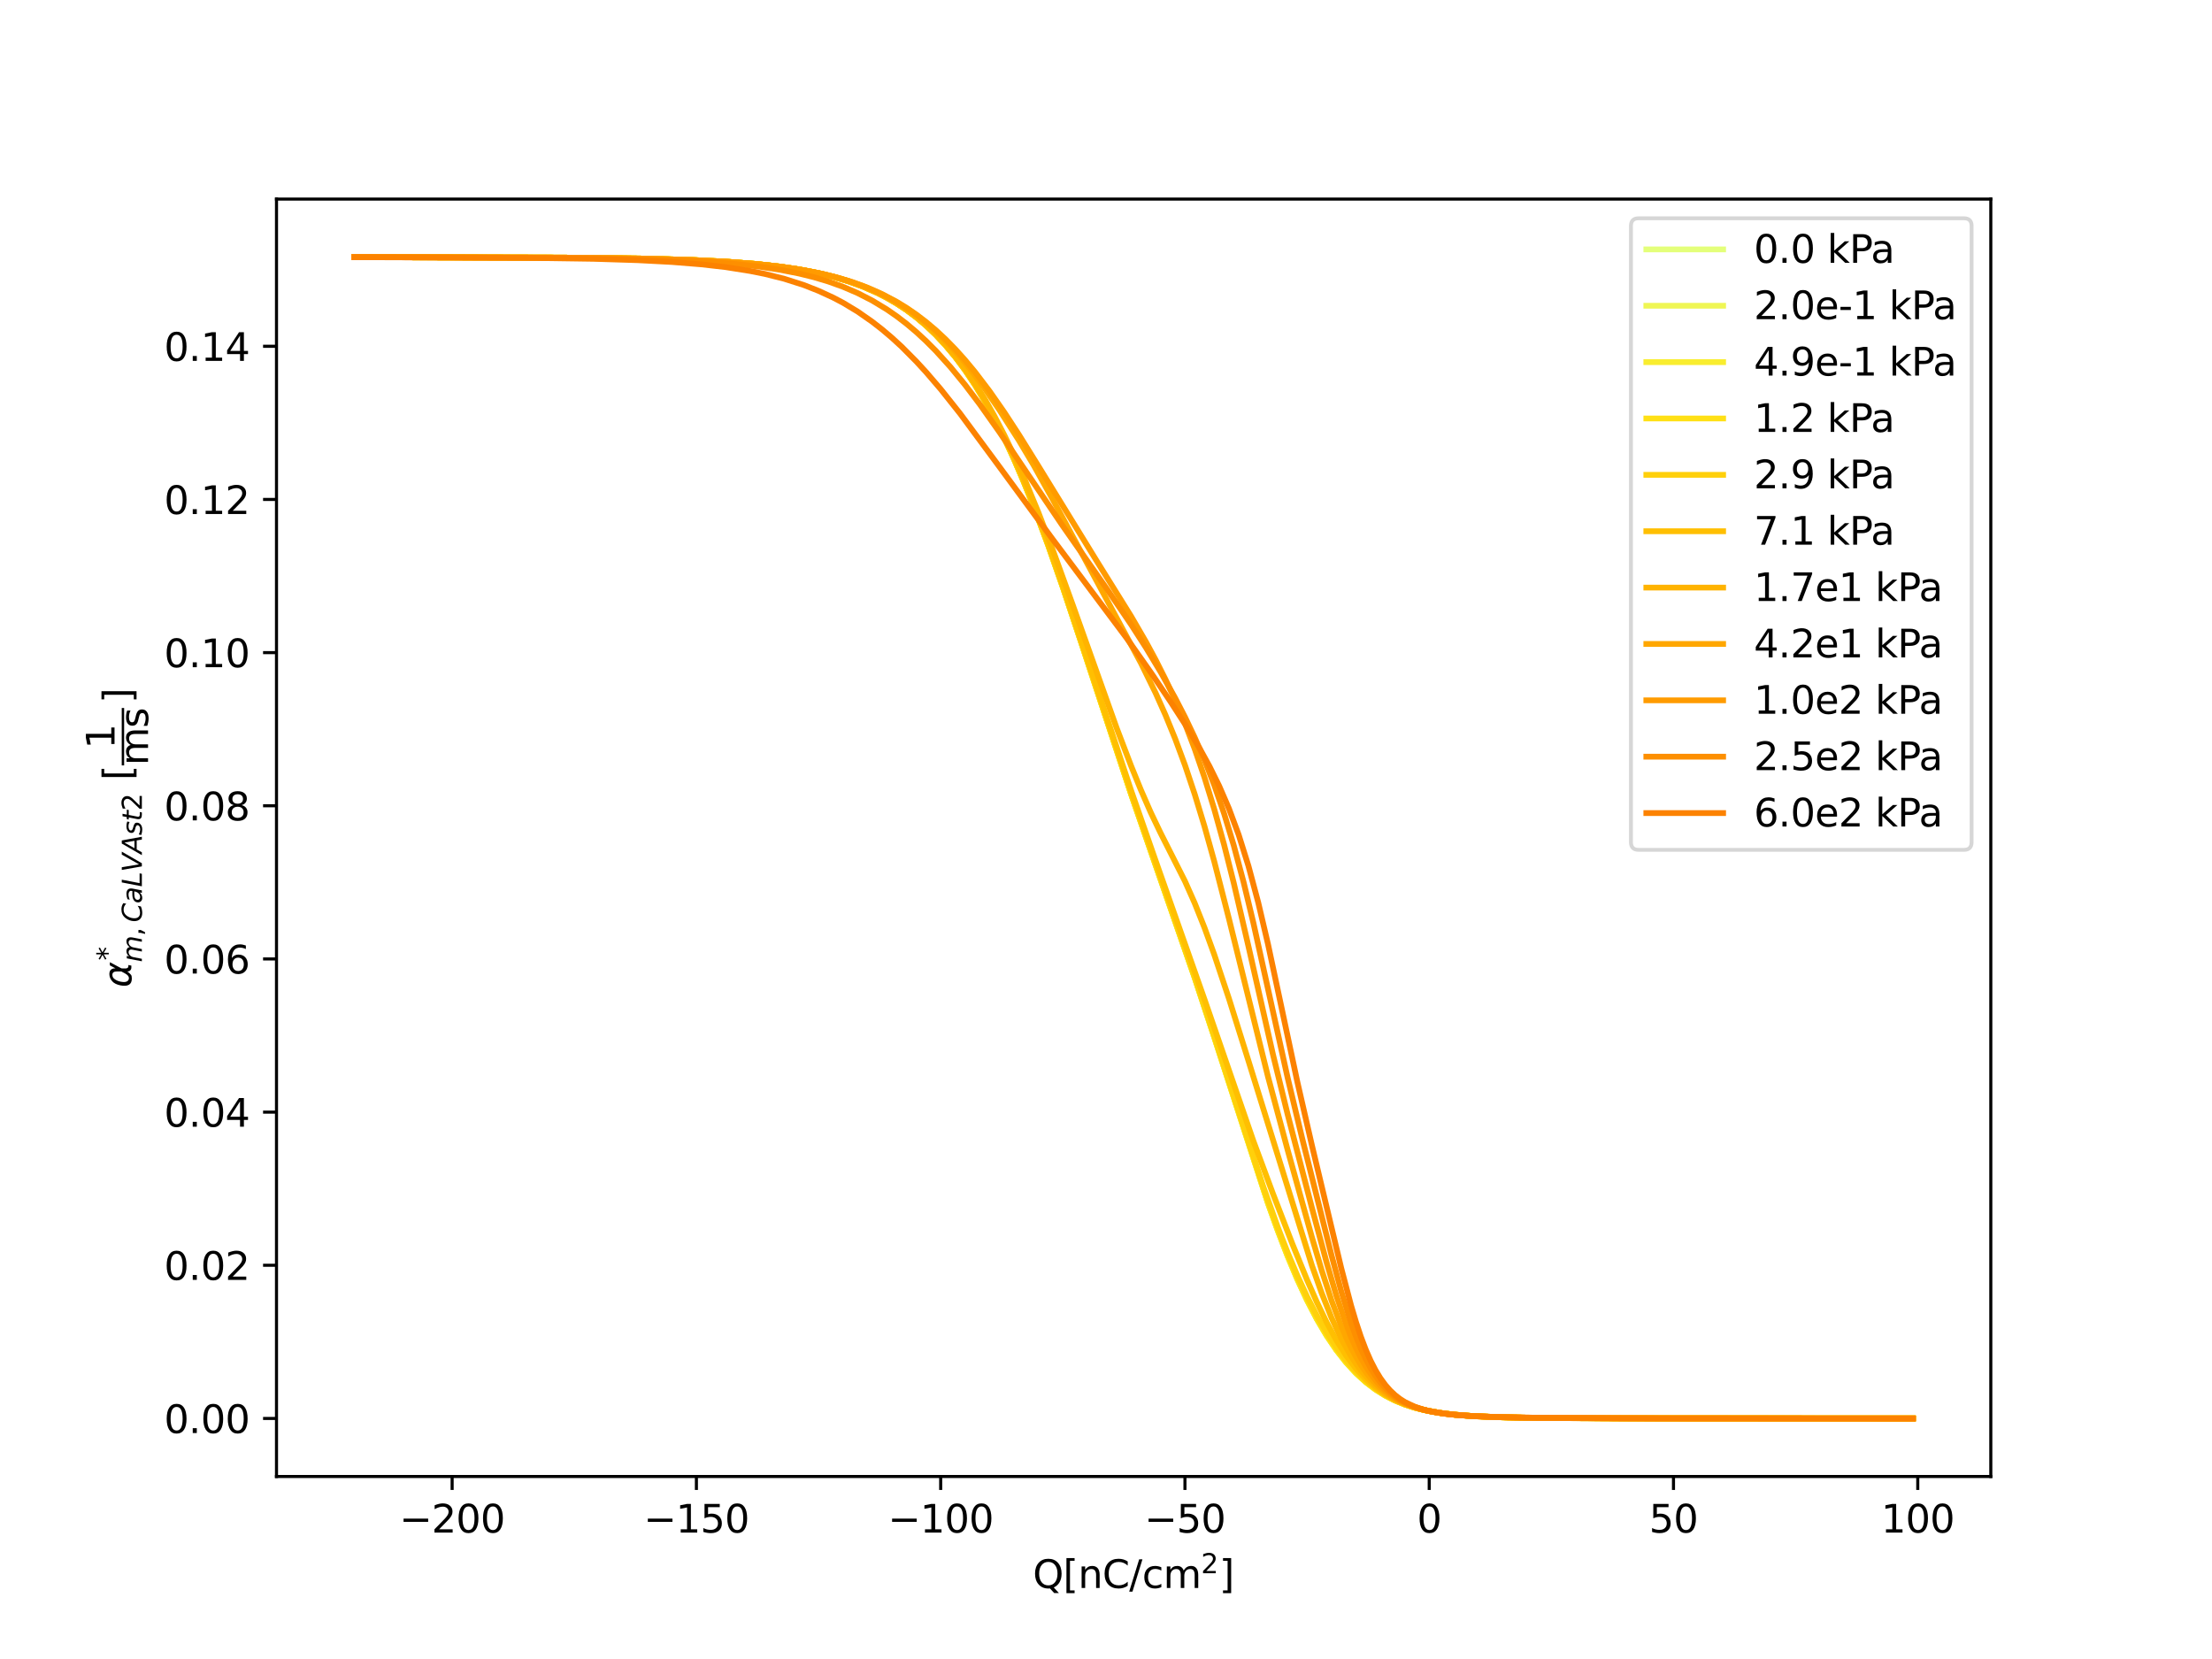 <?xml version="1.0" encoding="utf-8" standalone="no"?>
<!DOCTYPE svg PUBLIC "-//W3C//DTD SVG 1.1//EN"
  "http://www.w3.org/Graphics/SVG/1.1/DTD/svg11.dtd">
<svg xmlns:xlink="http://www.w3.org/1999/xlink" width="576pt" height="432pt" viewBox="0 0 576 432" xmlns="http://www.w3.org/2000/svg" version="1.1">
 <defs>
  <style type="text/css">*{stroke-linejoin: round; stroke-linecap: butt}</style>
 </defs>
 <g id="figure_1">
  <g id="patch_1">
   <path d="M 0 432 
L 576 432 
L 576 0 
L 0 0 
z
" style="fill: #ffffff"/>
  </g>
  <g id="axes_1">
   <g id="patch_2">
    <path d="M 72 384.48 
L 518.4 384.48 
L 518.4 51.84 
L 72 51.84 
z
" style="fill: #ffffff"/>
   </g>
   <g id="matplotlib.axis_1">
    <g id="xtick_1">
     <g id="line2d_1">
      <defs>
       <path id="mdfb3157b94" d="M 0 0 
L 0 3.5 
" style="stroke: #000000; stroke-width: 0.8"/>
      </defs>
      <g>
       <use xlink:href="#mdfb3157b94" x="117.734" y="384.48" style="stroke: #000000; stroke-width: 0.8"/>
      </g>
     </g>
     <g id="text_1">
      <!-- −200 -->
      <g transform="translate(104 399.078) scale(0.1 -0.1)">
       <defs>
        <path id="DejaVuSans-2212" d="M 678 2272 
L 4684 2272 
L 4684 1741 
L 678 1741 
L 678 2272 
z
" transform="scale(0.016)"/>
        <path id="DejaVuSans-32" d="M 1228 531 
L 3431 531 
L 3431 0 
L 469 0 
L 469 531 
Q 828 903 1448 1529 
Q 2069 2156 2228 2338 
Q 2531 2678 2651 2914 
Q 2772 3150 2772 3378 
Q 2772 3750 2511 3984 
Q 2250 4219 1831 4219 
Q 1534 4219 1204 4116 
Q 875 4013 500 3803 
L 500 4441 
Q 881 4594 1212 4672 
Q 1544 4750 1819 4750 
Q 2544 4750 2975 4387 
Q 3406 4025 3406 3419 
Q 3406 3131 3298 2873 
Q 3191 2616 2906 2266 
Q 2828 2175 2409 1742 
Q 1991 1309 1228 531 
z
" transform="scale(0.016)"/>
        <path id="DejaVuSans-30" d="M 2034 4250 
Q 1547 4250 1301 3770 
Q 1056 3291 1056 2328 
Q 1056 1369 1301 889 
Q 1547 409 2034 409 
Q 2525 409 2770 889 
Q 3016 1369 3016 2328 
Q 3016 3291 2770 3770 
Q 2525 4250 2034 4250 
z
M 2034 4750 
Q 2819 4750 3233 4129 
Q 3647 3509 3647 2328 
Q 3647 1150 3233 529 
Q 2819 -91 2034 -91 
Q 1250 -91 836 529 
Q 422 1150 422 2328 
Q 422 3509 836 4129 
Q 1250 4750 2034 4750 
z
" transform="scale(0.016)"/>
       </defs>
       <use xlink:href="#DejaVuSans-2212"/>
       <use xlink:href="#DejaVuSans-32" x="83.789"/>
       <use xlink:href="#DejaVuSans-30" x="147.412"/>
       <use xlink:href="#DejaVuSans-30" x="211.035"/>
      </g>
     </g>
    </g>
    <g id="xtick_2">
     <g id="line2d_2">
      <g>
       <use xlink:href="#mdfb3157b94" x="181.342" y="384.48" style="stroke: #000000; stroke-width: 0.8"/>
      </g>
     </g>
     <g id="text_2">
      <!-- −150 -->
      <g transform="translate(167.608 399.078) scale(0.1 -0.1)">
       <defs>
        <path id="DejaVuSans-31" d="M 794 531 
L 1825 531 
L 1825 4091 
L 703 3866 
L 703 4441 
L 1819 4666 
L 2450 4666 
L 2450 531 
L 3481 531 
L 3481 0 
L 794 0 
L 794 531 
z
" transform="scale(0.016)"/>
        <path id="DejaVuSans-35" d="M 691 4666 
L 3169 4666 
L 3169 4134 
L 1269 4134 
L 1269 2991 
Q 1406 3038 1543 3061 
Q 1681 3084 1819 3084 
Q 2600 3084 3056 2656 
Q 3513 2228 3513 1497 
Q 3513 744 3044 326 
Q 2575 -91 1722 -91 
Q 1428 -91 1123 -41 
Q 819 9 494 109 
L 494 744 
Q 775 591 1075 516 
Q 1375 441 1709 441 
Q 2250 441 2565 725 
Q 2881 1009 2881 1497 
Q 2881 1984 2565 2268 
Q 2250 2553 1709 2553 
Q 1456 2553 1204 2497 
Q 953 2441 691 2322 
L 691 4666 
z
" transform="scale(0.016)"/>
       </defs>
       <use xlink:href="#DejaVuSans-2212"/>
       <use xlink:href="#DejaVuSans-31" x="83.789"/>
       <use xlink:href="#DejaVuSans-35" x="147.412"/>
       <use xlink:href="#DejaVuSans-30" x="211.035"/>
      </g>
     </g>
    </g>
    <g id="xtick_3">
     <g id="line2d_3">
      <g>
       <use xlink:href="#mdfb3157b94" x="244.95" y="384.48" style="stroke: #000000; stroke-width: 0.8"/>
      </g>
     </g>
     <g id="text_3">
      <!-- −100 -->
      <g transform="translate(231.216 399.078) scale(0.1 -0.1)">
       <use xlink:href="#DejaVuSans-2212"/>
       <use xlink:href="#DejaVuSans-31" x="83.789"/>
       <use xlink:href="#DejaVuSans-30" x="147.412"/>
       <use xlink:href="#DejaVuSans-30" x="211.035"/>
      </g>
     </g>
    </g>
    <g id="xtick_4">
     <g id="line2d_4">
      <g>
       <use xlink:href="#mdfb3157b94" x="308.558" y="384.48" style="stroke: #000000; stroke-width: 0.8"/>
      </g>
     </g>
     <g id="text_4">
      <!-- −50 -->
      <g transform="translate(298.005 399.078) scale(0.1 -0.1)">
       <use xlink:href="#DejaVuSans-2212"/>
       <use xlink:href="#DejaVuSans-35" x="83.789"/>
       <use xlink:href="#DejaVuSans-30" x="147.412"/>
      </g>
     </g>
    </g>
    <g id="xtick_5">
     <g id="line2d_5">
      <g>
       <use xlink:href="#mdfb3157b94" x="372.166" y="384.48" style="stroke: #000000; stroke-width: 0.8"/>
      </g>
     </g>
     <g id="text_5">
      <!-- 0 -->
      <g transform="translate(368.984 399.078) scale(0.1 -0.1)">
       <use xlink:href="#DejaVuSans-30"/>
      </g>
     </g>
    </g>
    <g id="xtick_6">
     <g id="line2d_6">
      <g>
       <use xlink:href="#mdfb3157b94" x="435.773" y="384.48" style="stroke: #000000; stroke-width: 0.8"/>
      </g>
     </g>
     <g id="text_6">
      <!-- 50 -->
      <g transform="translate(429.411 399.078) scale(0.1 -0.1)">
       <use xlink:href="#DejaVuSans-35"/>
       <use xlink:href="#DejaVuSans-30" x="63.623"/>
      </g>
     </g>
    </g>
    <g id="xtick_7">
     <g id="line2d_7">
      <g>
       <use xlink:href="#mdfb3157b94" x="499.381" y="384.48" style="stroke: #000000; stroke-width: 0.8"/>
      </g>
     </g>
     <g id="text_7">
      <!-- 100 -->
      <g transform="translate(489.837 399.078) scale(0.1 -0.1)">
       <use xlink:href="#DejaVuSans-31"/>
       <use xlink:href="#DejaVuSans-30" x="63.623"/>
       <use xlink:href="#DejaVuSans-30" x="127.246"/>
      </g>
     </g>
    </g>
    <g id="text_8">
     <!-- $\mathrm{Q [nC/cm^2]}$ -->
     <g transform="translate(268.95 413.578) scale(0.1 -0.1)">
      <defs>
       <path id="DejaVuSans-51" d="M 2522 4238 
Q 1834 4238 1429 3725 
Q 1025 3213 1025 2328 
Q 1025 1447 1429 934 
Q 1834 422 2522 422 
Q 3209 422 3611 934 
Q 4013 1447 4013 2328 
Q 4013 3213 3611 3725 
Q 3209 4238 2522 4238 
z
M 3406 84 
L 4238 -825 
L 3475 -825 
L 2784 -78 
Q 2681 -84 2626 -87 
Q 2572 -91 2522 -91 
Q 1538 -91 948 567 
Q 359 1225 359 2328 
Q 359 3434 948 4092 
Q 1538 4750 2522 4750 
Q 3503 4750 4090 4092 
Q 4678 3434 4678 2328 
Q 4678 1516 4351 937 
Q 4025 359 3406 84 
z
" transform="scale(0.016)"/>
       <path id="DejaVuSans-5b" d="M 550 4863 
L 1875 4863 
L 1875 4416 
L 1125 4416 
L 1125 -397 
L 1875 -397 
L 1875 -844 
L 550 -844 
L 550 4863 
z
" transform="scale(0.016)"/>
       <path id="DejaVuSans-6e" d="M 3513 2113 
L 3513 0 
L 2938 0 
L 2938 2094 
Q 2938 2591 2744 2837 
Q 2550 3084 2163 3084 
Q 1697 3084 1428 2787 
Q 1159 2491 1159 1978 
L 1159 0 
L 581 0 
L 581 3500 
L 1159 3500 
L 1159 2956 
Q 1366 3272 1645 3428 
Q 1925 3584 2291 3584 
Q 2894 3584 3203 3211 
Q 3513 2838 3513 2113 
z
" transform="scale(0.016)"/>
       <path id="DejaVuSans-43" d="M 4122 4306 
L 4122 3641 
Q 3803 3938 3442 4084 
Q 3081 4231 2675 4231 
Q 1875 4231 1450 3742 
Q 1025 3253 1025 2328 
Q 1025 1406 1450 917 
Q 1875 428 2675 428 
Q 3081 428 3442 575 
Q 3803 722 4122 1019 
L 4122 359 
Q 3791 134 3420 21 
Q 3050 -91 2638 -91 
Q 1578 -91 968 557 
Q 359 1206 359 2328 
Q 359 3453 968 4101 
Q 1578 4750 2638 4750 
Q 3056 4750 3426 4639 
Q 3797 4528 4122 4306 
z
" transform="scale(0.016)"/>
       <path id="DejaVuSans-2f" d="M 1625 4666 
L 2156 4666 
L 531 -594 
L 0 -594 
L 1625 4666 
z
" transform="scale(0.016)"/>
       <path id="DejaVuSans-63" d="M 3122 3366 
L 3122 2828 
Q 2878 2963 2633 3030 
Q 2388 3097 2138 3097 
Q 1578 3097 1268 2742 
Q 959 2388 959 1747 
Q 959 1106 1268 751 
Q 1578 397 2138 397 
Q 2388 397 2633 464 
Q 2878 531 3122 666 
L 3122 134 
Q 2881 22 2623 -34 
Q 2366 -91 2075 -91 
Q 1284 -91 818 406 
Q 353 903 353 1747 
Q 353 2603 823 3093 
Q 1294 3584 2113 3584 
Q 2378 3584 2631 3529 
Q 2884 3475 3122 3366 
z
" transform="scale(0.016)"/>
       <path id="DejaVuSans-6d" d="M 3328 2828 
Q 3544 3216 3844 3400 
Q 4144 3584 4550 3584 
Q 5097 3584 5394 3201 
Q 5691 2819 5691 2113 
L 5691 0 
L 5113 0 
L 5113 2094 
Q 5113 2597 4934 2840 
Q 4756 3084 4391 3084 
Q 3944 3084 3684 2787 
Q 3425 2491 3425 1978 
L 3425 0 
L 2847 0 
L 2847 2094 
Q 2847 2600 2669 2842 
Q 2491 3084 2119 3084 
Q 1678 3084 1418 2786 
Q 1159 2488 1159 1978 
L 1159 0 
L 581 0 
L 581 3500 
L 1159 3500 
L 1159 2956 
Q 1356 3278 1631 3431 
Q 1906 3584 2284 3584 
Q 2666 3584 2933 3390 
Q 3200 3197 3328 2828 
z
" transform="scale(0.016)"/>
       <path id="DejaVuSans-5d" d="M 1947 4863 
L 1947 -844 
L 622 -844 
L 622 -397 
L 1369 -397 
L 1369 4416 
L 622 4416 
L 622 4863 
L 1947 4863 
z
" transform="scale(0.016)"/>
      </defs>
      <use xlink:href="#DejaVuSans-51" transform="translate(0 0.766)"/>
      <use xlink:href="#DejaVuSans-5b" transform="translate(78.711 0.766)"/>
      <use xlink:href="#DejaVuSans-6e" transform="translate(117.725 0.766)"/>
      <use xlink:href="#DejaVuSans-43" transform="translate(181.104 0.766)"/>
      <use xlink:href="#DejaVuSans-2f" transform="translate(250.928 0.766)"/>
      <use xlink:href="#DejaVuSans-63" transform="translate(284.619 0.766)"/>
      <use xlink:href="#DejaVuSans-6d" transform="translate(339.6 0.766)"/>
      <use xlink:href="#DejaVuSans-32" transform="translate(437.969 39.047) scale(0.7)"/>
      <use xlink:href="#DejaVuSans-5d" transform="translate(485.239 0.766)"/>
     </g>
    </g>
   </g>
   <g id="matplotlib.axis_2">
    <g id="ytick_1">
     <g id="line2d_8">
      <defs>
       <path id="m4173002d84" d="M 0 0 
L -3.5 0 
" style="stroke: #000000; stroke-width: 0.8"/>
      </defs>
      <g>
       <use xlink:href="#m4173002d84" x="72" y="369.36" style="stroke: #000000; stroke-width: 0.8"/>
      </g>
     </g>
     <g id="text_9">
      <!-- 0.00 -->
      <g transform="translate(42.734 373.159) scale(0.1 -0.1)">
       <defs>
        <path id="DejaVuSans-2e" d="M 684 794 
L 1344 794 
L 1344 0 
L 684 0 
L 684 794 
z
" transform="scale(0.016)"/>
       </defs>
       <use xlink:href="#DejaVuSans-30"/>
       <use xlink:href="#DejaVuSans-2e" x="63.623"/>
       <use xlink:href="#DejaVuSans-30" x="95.41"/>
       <use xlink:href="#DejaVuSans-30" x="159.033"/>
      </g>
     </g>
    </g>
    <g id="ytick_2">
     <g id="line2d_9">
      <g>
       <use xlink:href="#m4173002d84" x="72" y="329.476" style="stroke: #000000; stroke-width: 0.8"/>
      </g>
     </g>
     <g id="text_10">
      <!-- 0.02 -->
      <g transform="translate(42.734 333.275) scale(0.1 -0.1)">
       <use xlink:href="#DejaVuSans-30"/>
       <use xlink:href="#DejaVuSans-2e" x="63.623"/>
       <use xlink:href="#DejaVuSans-30" x="95.41"/>
       <use xlink:href="#DejaVuSans-32" x="159.033"/>
      </g>
     </g>
    </g>
    <g id="ytick_3">
     <g id="line2d_10">
      <g>
       <use xlink:href="#m4173002d84" x="72" y="289.592" style="stroke: #000000; stroke-width: 0.8"/>
      </g>
     </g>
     <g id="text_11">
      <!-- 0.04 -->
      <g transform="translate(42.734 293.391) scale(0.1 -0.1)">
       <defs>
        <path id="DejaVuSans-34" d="M 2419 4116 
L 825 1625 
L 2419 1625 
L 2419 4116 
z
M 2253 4666 
L 3047 4666 
L 3047 1625 
L 3713 1625 
L 3713 1100 
L 3047 1100 
L 3047 0 
L 2419 0 
L 2419 1100 
L 313 1100 
L 313 1709 
L 2253 4666 
z
" transform="scale(0.016)"/>
       </defs>
       <use xlink:href="#DejaVuSans-30"/>
       <use xlink:href="#DejaVuSans-2e" x="63.623"/>
       <use xlink:href="#DejaVuSans-30" x="95.41"/>
       <use xlink:href="#DejaVuSans-34" x="159.033"/>
      </g>
     </g>
    </g>
    <g id="ytick_4">
     <g id="line2d_11">
      <g>
       <use xlink:href="#m4173002d84" x="72" y="249.708" style="stroke: #000000; stroke-width: 0.8"/>
      </g>
     </g>
     <g id="text_12">
      <!-- 0.06 -->
      <g transform="translate(42.734 253.507) scale(0.1 -0.1)">
       <defs>
        <path id="DejaVuSans-36" d="M 2113 2584 
Q 1688 2584 1439 2293 
Q 1191 2003 1191 1497 
Q 1191 994 1439 701 
Q 1688 409 2113 409 
Q 2538 409 2786 701 
Q 3034 994 3034 1497 
Q 3034 2003 2786 2293 
Q 2538 2584 2113 2584 
z
M 3366 4563 
L 3366 3988 
Q 3128 4100 2886 4159 
Q 2644 4219 2406 4219 
Q 1781 4219 1451 3797 
Q 1122 3375 1075 2522 
Q 1259 2794 1537 2939 
Q 1816 3084 2150 3084 
Q 2853 3084 3261 2657 
Q 3669 2231 3669 1497 
Q 3669 778 3244 343 
Q 2819 -91 2113 -91 
Q 1303 -91 875 529 
Q 447 1150 447 2328 
Q 447 3434 972 4092 
Q 1497 4750 2381 4750 
Q 2619 4750 2861 4703 
Q 3103 4656 3366 4563 
z
" transform="scale(0.016)"/>
       </defs>
       <use xlink:href="#DejaVuSans-30"/>
       <use xlink:href="#DejaVuSans-2e" x="63.623"/>
       <use xlink:href="#DejaVuSans-30" x="95.41"/>
       <use xlink:href="#DejaVuSans-36" x="159.033"/>
      </g>
     </g>
    </g>
    <g id="ytick_5">
     <g id="line2d_12">
      <g>
       <use xlink:href="#m4173002d84" x="72" y="209.824" style="stroke: #000000; stroke-width: 0.8"/>
      </g>
     </g>
     <g id="text_13">
      <!-- 0.08 -->
      <g transform="translate(42.734 213.623) scale(0.1 -0.1)">
       <defs>
        <path id="DejaVuSans-38" d="M 2034 2216 
Q 1584 2216 1326 1975 
Q 1069 1734 1069 1313 
Q 1069 891 1326 650 
Q 1584 409 2034 409 
Q 2484 409 2743 651 
Q 3003 894 3003 1313 
Q 3003 1734 2745 1975 
Q 2488 2216 2034 2216 
z
M 1403 2484 
Q 997 2584 770 2862 
Q 544 3141 544 3541 
Q 544 4100 942 4425 
Q 1341 4750 2034 4750 
Q 2731 4750 3128 4425 
Q 3525 4100 3525 3541 
Q 3525 3141 3298 2862 
Q 3072 2584 2669 2484 
Q 3125 2378 3379 2068 
Q 3634 1759 3634 1313 
Q 3634 634 3220 271 
Q 2806 -91 2034 -91 
Q 1263 -91 848 271 
Q 434 634 434 1313 
Q 434 1759 690 2068 
Q 947 2378 1403 2484 
z
M 1172 3481 
Q 1172 3119 1398 2916 
Q 1625 2713 2034 2713 
Q 2441 2713 2670 2916 
Q 2900 3119 2900 3481 
Q 2900 3844 2670 4047 
Q 2441 4250 2034 4250 
Q 1625 4250 1398 4047 
Q 1172 3844 1172 3481 
z
" transform="scale(0.016)"/>
       </defs>
       <use xlink:href="#DejaVuSans-30"/>
       <use xlink:href="#DejaVuSans-2e" x="63.623"/>
       <use xlink:href="#DejaVuSans-30" x="95.41"/>
       <use xlink:href="#DejaVuSans-38" x="159.033"/>
      </g>
     </g>
    </g>
    <g id="ytick_6">
     <g id="line2d_13">
      <g>
       <use xlink:href="#m4173002d84" x="72" y="169.939" style="stroke: #000000; stroke-width: 0.8"/>
      </g>
     </g>
     <g id="text_14">
      <!-- 0.10 -->
      <g transform="translate(42.734 173.739) scale(0.1 -0.1)">
       <use xlink:href="#DejaVuSans-30"/>
       <use xlink:href="#DejaVuSans-2e" x="63.623"/>
       <use xlink:href="#DejaVuSans-31" x="95.41"/>
       <use xlink:href="#DejaVuSans-30" x="159.033"/>
      </g>
     </g>
    </g>
    <g id="ytick_7">
     <g id="line2d_14">
      <g>
       <use xlink:href="#m4173002d84" x="72" y="130.055" style="stroke: #000000; stroke-width: 0.8"/>
      </g>
     </g>
     <g id="text_15">
      <!-- 0.12 -->
      <g transform="translate(42.734 133.854) scale(0.1 -0.1)">
       <use xlink:href="#DejaVuSans-30"/>
       <use xlink:href="#DejaVuSans-2e" x="63.623"/>
       <use xlink:href="#DejaVuSans-31" x="95.41"/>
       <use xlink:href="#DejaVuSans-32" x="159.033"/>
      </g>
     </g>
    </g>
    <g id="ytick_8">
     <g id="line2d_15">
      <g>
       <use xlink:href="#m4173002d84" x="72" y="90.171" style="stroke: #000000; stroke-width: 0.8"/>
      </g>
     </g>
     <g id="text_16">
      <!-- 0.14 -->
      <g transform="translate(42.734 93.97) scale(0.1 -0.1)">
       <use xlink:href="#DejaVuSans-30"/>
       <use xlink:href="#DejaVuSans-2e" x="63.623"/>
       <use xlink:href="#DejaVuSans-31" x="95.41"/>
       <use xlink:href="#DejaVuSans-34" x="159.033"/>
      </g>
     </g>
    </g>
    <g id="text_17">
     <!-- ${\alpha}_{m, CaLVAst2}^{*}$ $\mathrm{[\dfrac{1}{ms}]}$ -->
     <g transform="translate(34.234 257.16) rotate(-90) scale(0.1 -0.1)">
      <defs>
       <path id="DejaVuSans-Oblique-3b1" d="M 2619 1628 
L 2622 2350 
Q 2625 3088 2069 3091 
Q 1653 3094 1394 2747 
Q 1069 2319 959 1747 
Q 825 1059 994 731 
Q 1169 397 1547 397 
Q 1966 397 2319 1063 
L 2619 1628 
z
M 2166 3578 
Q 3141 3594 3128 2584 
Q 3128 2584 3616 3500 
L 4128 3500 
L 3119 1603 
L 3109 919 
Q 3109 766 3194 638 
Q 3291 488 3391 488 
L 3669 488 
L 3575 0 
L 3228 0 
Q 2934 0 2722 263 
Q 2622 394 2619 669 
Q 2416 334 2066 50 
Q 1900 -81 1453 -78 
Q 722 -72 456 397 
Q 184 884 353 1747 
Q 534 2675 1009 3097 
Q 1544 3569 2166 3578 
z
" transform="scale(0.016)"/>
       <path id="DejaVuSans-2a" d="M 3009 3897 
L 1888 3291 
L 3009 2681 
L 2828 2375 
L 1778 3009 
L 1778 1831 
L 1422 1831 
L 1422 3009 
L 372 2375 
L 191 2681 
L 1313 3291 
L 191 3897 
L 372 4206 
L 1422 3572 
L 1422 4750 
L 1778 4750 
L 1778 3572 
L 2828 4206 
L 3009 3897 
z
" transform="scale(0.016)"/>
       <path id="DejaVuSans-Oblique-6d" d="M 5747 2113 
L 5338 0 
L 4763 0 
L 5166 2094 
Q 5191 2228 5203 2325 
Q 5216 2422 5216 2491 
Q 5216 2772 5059 2928 
Q 4903 3084 4622 3084 
Q 4203 3084 3875 2770 
Q 3547 2456 3450 1953 
L 3066 0 
L 2491 0 
L 2900 2094 
Q 2925 2209 2937 2307 
Q 2950 2406 2950 2484 
Q 2950 2769 2794 2926 
Q 2638 3084 2363 3084 
Q 1938 3084 1609 2770 
Q 1281 2456 1184 1953 
L 800 0 
L 225 0 
L 909 3500 
L 1484 3500 
L 1375 2956 
Q 1609 3263 1923 3423 
Q 2238 3584 2597 3584 
Q 2978 3584 3223 3384 
Q 3469 3184 3519 2828 
Q 3781 3197 4126 3390 
Q 4472 3584 4856 3584 
Q 5306 3584 5551 3325 
Q 5797 3066 5797 2591 
Q 5797 2488 5784 2364 
Q 5772 2241 5747 2113 
z
" transform="scale(0.016)"/>
       <path id="DejaVuSans-2c" d="M 750 794 
L 1409 794 
L 1409 256 
L 897 -744 
L 494 -744 
L 750 256 
L 750 794 
z
" transform="scale(0.016)"/>
       <path id="DejaVuSans-Oblique-43" d="M 4447 4306 
L 4319 3641 
Q 4019 3944 3683 4091 
Q 3347 4238 2956 4238 
Q 2422 4238 2017 3981 
Q 1613 3725 1319 3200 
Q 1131 2863 1032 2486 
Q 934 2109 934 1728 
Q 934 1091 1264 756 
Q 1594 422 2222 422 
Q 2656 422 3056 561 
Q 3456 700 3834 978 
L 3688 231 
Q 3316 72 2936 -9 
Q 2556 -91 2175 -91 
Q 1278 -91 773 396 
Q 269 884 269 1753 
Q 269 2309 461 2846 
Q 653 3384 1013 3828 
Q 1394 4300 1883 4525 
Q 2372 4750 3022 4750 
Q 3422 4750 3780 4639 
Q 4138 4528 4447 4306 
z
" transform="scale(0.016)"/>
       <path id="DejaVuSans-Oblique-61" d="M 3438 1997 
L 3047 0 
L 2472 0 
L 2578 531 
Q 2325 219 2001 64 
Q 1678 -91 1281 -91 
Q 834 -91 548 182 
Q 263 456 263 884 
Q 263 1497 752 1853 
Q 1241 2209 2100 2209 
L 2900 2209 
L 2931 2363 
Q 2938 2388 2941 2417 
Q 2944 2447 2944 2509 
Q 2944 2788 2717 2942 
Q 2491 3097 2081 3097 
Q 1800 3097 1504 3025 
Q 1209 2953 897 2809 
L 997 3341 
Q 1322 3463 1633 3523 
Q 1944 3584 2234 3584 
Q 2853 3584 3176 3315 
Q 3500 3047 3500 2534 
Q 3500 2431 3484 2292 
Q 3469 2153 3438 1997 
z
M 2816 1759 
L 2241 1759 
Q 1534 1759 1195 1570 
Q 856 1381 856 984 
Q 856 709 1029 553 
Q 1203 397 1509 397 
Q 1978 397 2328 733 
Q 2678 1069 2791 1631 
L 2816 1759 
z
" transform="scale(0.016)"/>
       <path id="DejaVuSans-Oblique-4c" d="M 1075 4666 
L 1709 4666 
L 909 525 
L 3181 525 
L 3078 0 
L 172 0 
L 1075 4666 
z
" transform="scale(0.016)"/>
       <path id="DejaVuSans-Oblique-56" d="M 1319 0 
L 500 4666 
L 1119 4666 
L 1797 653 
L 4063 4666 
L 4750 4666 
L 2053 0 
L 1319 0 
z
" transform="scale(0.016)"/>
       <path id="DejaVuSans-Oblique-41" d="M 2356 4666 
L 3072 4666 
L 3938 0 
L 3278 0 
L 3084 1197 
L 984 1197 
L 325 0 
L -341 0 
L 2356 4666 
z
M 2584 4044 
L 1275 1722 
L 2988 1722 
L 2584 4044 
z
" transform="scale(0.016)"/>
       <path id="DejaVuSans-Oblique-73" d="M 3200 3397 
L 3091 2853 
Q 2863 2978 2609 3040 
Q 2356 3103 2088 3103 
Q 1634 3103 1373 2948 
Q 1113 2794 1113 2528 
Q 1113 2219 1719 2053 
Q 1766 2041 1788 2034 
L 1972 1978 
Q 2547 1819 2739 1644 
Q 2931 1469 2931 1166 
Q 2931 609 2489 259 
Q 2047 -91 1331 -91 
Q 1053 -91 747 -37 
Q 441 16 72 128 
L 184 722 
Q 500 559 806 475 
Q 1113 391 1394 391 
Q 1816 391 2080 572 
Q 2344 753 2344 1031 
Q 2344 1331 1650 1516 
L 1591 1531 
L 1394 1581 
Q 956 1697 753 1886 
Q 550 2075 550 2369 
Q 550 2928 970 3256 
Q 1391 3584 2113 3584 
Q 2397 3584 2667 3537 
Q 2938 3491 3200 3397 
z
" transform="scale(0.016)"/>
       <path id="DejaVuSans-Oblique-74" d="M 2706 3500 
L 2619 3053 
L 1472 3053 
L 1100 1153 
Q 1081 1047 1072 975 
Q 1063 903 1063 863 
Q 1063 663 1183 572 
Q 1303 481 1569 481 
L 2150 481 
L 2053 0 
L 1503 0 
Q 991 0 739 200 
Q 488 400 488 806 
Q 488 878 497 964 
Q 506 1050 525 1153 
L 897 3053 
L 409 3053 
L 500 3500 
L 978 3500 
L 1172 4494 
L 1747 4494 
L 1556 3500 
L 2706 3500 
z
" transform="scale(0.016)"/>
       <path id="DejaVuSans-20" transform="scale(0.016)"/>
       <path id="DejaVuSans-73" d="M 2834 3397 
L 2834 2853 
Q 2591 2978 2328 3040 
Q 2066 3103 1784 3103 
Q 1356 3103 1142 2972 
Q 928 2841 928 2578 
Q 928 2378 1081 2264 
Q 1234 2150 1697 2047 
L 1894 2003 
Q 2506 1872 2764 1633 
Q 3022 1394 3022 966 
Q 3022 478 2636 193 
Q 2250 -91 1575 -91 
Q 1294 -91 989 -36 
Q 684 19 347 128 
L 347 722 
Q 666 556 975 473 
Q 1284 391 1588 391 
Q 1994 391 2212 530 
Q 2431 669 2431 922 
Q 2431 1156 2273 1281 
Q 2116 1406 1581 1522 
L 1381 1569 
Q 847 1681 609 1914 
Q 372 2147 372 2553 
Q 372 3047 722 3315 
Q 1072 3584 1716 3584 
Q 2034 3584 2315 3537 
Q 2597 3491 2834 3397 
z
" transform="scale(0.016)"/>
      </defs>
      <use xlink:href="#DejaVuSans-Oblique-3b1" transform="translate(0 0.297)"/>
      <use xlink:href="#DejaVuSans-2a" transform="translate(70.59 38.578) scale(0.7)"/>
      <use xlink:href="#DejaVuSans-Oblique-6d" transform="translate(65.918 -27.047) scale(0.7)"/>
      <use xlink:href="#DejaVuSans-2c" transform="translate(134.106 -27.047) scale(0.7)"/>
      <use xlink:href="#DejaVuSans-Oblique-43" transform="translate(169.995 -27.047) scale(0.7)"/>
      <use xlink:href="#DejaVuSans-Oblique-61" transform="translate(218.872 -27.047) scale(0.7)"/>
      <use xlink:href="#DejaVuSans-Oblique-4c" transform="translate(261.768 -27.047) scale(0.7)"/>
      <use xlink:href="#DejaVuSans-Oblique-56" transform="translate(300.767 -27.047) scale(0.7)"/>
      <use xlink:href="#DejaVuSans-Oblique-41" transform="translate(348.652 -27.047) scale(0.7)"/>
      <use xlink:href="#DejaVuSans-Oblique-73" transform="translate(396.538 -27.047) scale(0.7)"/>
      <use xlink:href="#DejaVuSans-Oblique-74" transform="translate(433.008 -27.047) scale(0.7)"/>
      <use xlink:href="#DejaVuSans-32" transform="translate(460.454 -27.047) scale(0.7)"/>
      <use xlink:href="#DejaVuSans-20" transform="translate(507.725 0.297)"/>
      <use xlink:href="#DejaVuSans-5b" transform="translate(539.512 0.297)"/>
      <use xlink:href="#DejaVuSans-31" transform="translate(621.525 44.094)"/>
      <use xlink:href="#DejaVuSans-6d" transform="translate(578.525 -43.156)"/>
      <use xlink:href="#DejaVuSans-73" transform="translate(675.938 -43.156)"/>
      <use xlink:href="#DejaVuSans-5d" transform="translate(740.537 0.297)"/>
      <path d="M 578.525 19.094 
L 578.525 25.344 
L 728.037 25.344 
L 728.037 19.094 
L 578.525 19.094 
z
"/>
     </g>
    </g>
   </g>
   <g id="line2d_16">
    <path d="M 92.291 66.96 
L 146.994 67.089 
L 167.348 67.34 
L 180.07 67.7 
L 188.975 68.138 
L 196.608 68.716 
L 202.969 69.411 
L 208.057 70.16 
L 213.146 71.137 
L 216.962 72.062 
L 220.779 73.188 
L 224.595 74.561 
L 228.412 76.229 
L 230.956 77.534 
L 233.5 79.017 
L 236.045 80.698 
L 238.589 82.602 
L 241.133 84.753 
L 243.678 87.178 
L 246.222 89.904 
L 248.766 92.958 
L 251.311 96.367 
L 253.855 100.158 
L 256.399 104.352 
L 258.944 108.968 
L 261.488 114.017 
L 264.032 119.504 
L 266.576 125.424 
L 269.121 131.758 
L 272.937 141.969 
L 276.754 152.891 
L 281.842 168.2 
L 294.564 206.858 
L 300.925 225.264 
L 311.102 254.612 
L 316.191 270.069 
L 330.184 313.34 
L 332.729 320.438 
L 335.273 327.049 
L 337.817 333.113 
L 340.362 338.597 
L 342.906 343.49 
L 345.45 347.803 
L 347.995 351.562 
L 350.539 354.8 
L 353.083 357.56 
L 355.627 359.885 
L 358.172 361.819 
L 360.716 363.408 
L 363.26 364.696 
L 365.805 365.727 
L 368.349 366.543 
L 370.893 367.181 
L 374.71 367.881 
L 378.526 368.354 
L 383.615 368.75 
L 391.248 369.059 
L 402.697 369.244 
L 425.596 369.338 
L 498.109 369.36 
L 498.109 369.36 
" clip-path="url(#pfb71df3482)" style="fill: none; stroke: #e4ff7a; stroke-width: 1.5; stroke-linecap: square"/>
   </g>
   <g id="line2d_17">
    <path d="M 92.291 66.96 
L 146.994 67.089 
L 167.348 67.34 
L 180.07 67.7 
L 188.975 68.138 
L 196.608 68.716 
L 202.969 69.411 
L 208.057 70.16 
L 213.146 71.137 
L 216.962 72.062 
L 220.779 73.188 
L 224.595 74.561 
L 228.412 76.229 
L 230.956 77.534 
L 233.5 79.017 
L 236.045 80.698 
L 238.589 82.602 
L 241.133 84.753 
L 243.678 87.178 
L 246.222 89.904 
L 248.766 92.958 
L 251.311 96.367 
L 253.855 100.158 
L 256.399 104.352 
L 258.944 108.968 
L 261.488 114.017 
L 264.032 119.504 
L 266.576 125.423 
L 269.121 131.757 
L 272.937 141.968 
L 276.754 152.891 
L 281.842 168.199 
L 294.564 206.857 
L 300.925 225.263 
L 311.102 254.611 
L 316.191 270.067 
L 330.184 313.337 
L 332.729 320.434 
L 335.273 327.044 
L 337.817 333.109 
L 340.362 338.593 
L 342.906 343.486 
L 345.45 347.8 
L 347.995 351.558 
L 350.539 354.797 
L 353.083 357.558 
L 355.627 359.883 
L 358.172 361.818 
L 360.716 363.408 
L 363.26 364.696 
L 365.805 365.727 
L 368.349 366.543 
L 370.893 367.181 
L 374.71 367.881 
L 378.526 368.354 
L 383.615 368.75 
L 391.248 369.059 
L 402.697 369.244 
L 425.596 369.338 
L 498.109 369.36 
L 498.109 369.36 
" clip-path="url(#pfb71df3482)" style="fill: none; stroke: #eff654; stroke-width: 1.5; stroke-linecap: square"/>
   </g>
   <g id="line2d_18">
    <path d="M 92.291 66.96 
L 146.994 67.089 
L 167.348 67.34 
L 180.07 67.7 
L 188.975 68.138 
L 196.608 68.716 
L 202.969 69.411 
L 208.057 70.16 
L 213.146 71.137 
L 216.962 72.062 
L 220.779 73.188 
L 224.595 74.561 
L 228.412 76.229 
L 230.956 77.534 
L 233.5 79.017 
L 236.045 80.698 
L 238.589 82.602 
L 241.133 84.753 
L 243.678 87.178 
L 246.222 89.904 
L 248.766 92.958 
L 251.311 96.367 
L 253.855 100.158 
L 256.399 104.352 
L 258.944 108.967 
L 261.488 114.017 
L 264.032 119.504 
L 266.576 125.423 
L 269.121 131.757 
L 272.937 141.967 
L 276.754 152.89 
L 281.842 168.197 
L 294.564 206.854 
L 300.925 225.259 
L 311.102 254.604 
L 316.191 270.059 
L 330.184 313.319 
L 332.729 320.414 
L 335.273 327.024 
L 337.817 333.087 
L 340.362 338.571 
L 342.906 343.465 
L 345.45 347.78 
L 347.995 351.541 
L 350.539 354.783 
L 353.083 357.547 
L 355.627 359.876 
L 358.172 361.814 
L 360.716 363.405 
L 363.26 364.694 
L 365.805 365.726 
L 368.349 366.542 
L 370.893 367.181 
L 374.71 367.881 
L 378.526 368.354 
L 383.615 368.75 
L 391.248 369.059 
L 402.697 369.244 
L 425.596 369.338 
L 498.109 369.36 
L 498.109 369.36 
" clip-path="url(#pfb71df3482)" style="fill: none; stroke: #f9ed2f; stroke-width: 1.5; stroke-linecap: square"/>
   </g>
   <g id="line2d_19">
    <path d="M 92.291 66.96 
L 146.994 67.089 
L 167.348 67.34 
L 180.07 67.699 
L 188.975 68.138 
L 196.608 68.716 
L 202.969 69.411 
L 208.057 70.16 
L 213.146 71.137 
L 216.962 72.062 
L 220.779 73.188 
L 224.595 74.561 
L 228.412 76.229 
L 230.956 77.534 
L 233.5 79.016 
L 236.045 80.698 
L 238.589 82.602 
L 241.133 84.753 
L 243.678 87.177 
L 246.222 89.903 
L 248.766 92.957 
L 251.311 96.366 
L 253.855 100.156 
L 256.399 104.35 
L 258.944 108.965 
L 261.488 114.014 
L 264.032 119.5 
L 266.576 125.418 
L 269.121 131.751 
L 272.937 141.96 
L 276.754 152.88 
L 281.842 168.184 
L 294.564 206.833 
L 300.925 225.234 
L 311.102 254.568 
L 316.191 270.009 
L 330.184 313.213 
L 332.729 320.299 
L 335.273 326.901 
L 337.817 332.96 
L 340.362 338.443 
L 342.906 343.342 
L 345.45 347.666 
L 347.995 351.442 
L 350.539 354.703 
L 353.083 357.487 
L 355.627 359.834 
L 358.172 361.787 
L 360.716 363.39 
L 363.26 364.687 
L 365.805 365.723 
L 368.349 366.541 
L 370.893 367.181 
L 374.71 367.882 
L 378.526 368.355 
L 383.615 368.751 
L 391.248 369.06 
L 402.697 369.244 
L 425.596 369.338 
L 498.109 369.36 
L 498.109 369.36 
" clip-path="url(#pfb71df3482)" style="fill: none; stroke: #ffe015; stroke-width: 1.5; stroke-linecap: square"/>
   </g>
   <g id="line2d_20">
    <path d="M 92.291 66.96 
L 146.994 67.089 
L 167.348 67.34 
L 180.07 67.7 
L 188.975 68.138 
L 196.608 68.716 
L 202.969 69.411 
L 208.057 70.16 
L 213.146 71.137 
L 216.962 72.061 
L 220.779 73.188 
L 224.595 74.56 
L 228.412 76.228 
L 230.956 77.533 
L 233.5 79.015 
L 236.045 80.696 
L 238.589 82.6 
L 241.133 84.75 
L 243.678 87.174 
L 246.222 89.899 
L 248.766 92.951 
L 251.311 96.359 
L 253.855 100.147 
L 256.399 104.338 
L 258.944 108.95 
L 261.488 113.996 
L 264.032 119.478 
L 266.576 125.391 
L 269.121 131.717 
L 272.937 141.916 
L 276.754 152.823 
L 281.842 168.109 
L 294.564 206.708 
L 300.925 225.085 
L 311.102 254.346 
L 316.191 269.712 
L 328.912 308.889 
L 332.729 319.57 
L 335.273 326.119 
L 337.817 332.147 
L 340.362 337.632 
L 342.906 342.574 
L 345.45 346.987 
L 347.995 350.884 
L 350.539 354.279 
L 353.083 357.19 
L 355.627 359.641 
L 358.172 361.671 
L 360.716 363.325 
L 363.26 364.653 
L 365.805 365.707 
L 368.349 366.535 
L 370.893 367.18 
L 374.71 367.883 
L 378.526 368.357 
L 383.615 368.755 
L 389.976 369.028 
L 400.153 369.221 
L 420.507 369.329 
L 489.204 369.36 
L 498.109 369.36 
L 498.109 369.36 
" clip-path="url(#pfb71df3482)" style="fill: none; stroke: #ffd00b; stroke-width: 1.5; stroke-linecap: square"/>
   </g>
   <g id="line2d_21">
    <path d="M 92.291 66.96 
L 146.994 67.089 
L 167.348 67.34 
L 180.07 67.7 
L 188.975 68.138 
L 196.608 68.716 
L 202.969 69.41 
L 208.057 70.159 
L 213.146 71.137 
L 216.962 72.06 
L 220.779 73.186 
L 224.595 74.557 
L 228.412 76.224 
L 230.956 77.527 
L 233.5 79.008 
L 236.045 80.687 
L 238.589 82.588 
L 241.133 84.735 
L 243.678 87.154 
L 246.222 89.873 
L 248.766 92.918 
L 251.311 96.317 
L 253.855 100.094 
L 256.399 104.271 
L 258.944 108.865 
L 261.488 113.889 
L 264.032 119.345 
L 266.576 125.228 
L 269.121 131.519 
L 272.937 141.653 
L 276.754 152.484 
L 281.842 167.653 
L 294.564 205.936 
L 300.925 224.144 
L 313.646 260.241 
L 326.368 297.092 
L 331.456 310.792 
L 336.545 323.946 
L 340.362 333.301 
L 342.906 339.078 
L 345.45 344.338 
L 347.995 348.993 
L 350.539 353 
L 353.083 356.367 
L 355.627 359.138 
L 358.172 361.378 
L 360.716 363.163 
L 363.26 364.57 
L 365.805 365.668 
L 368.349 366.52 
L 370.893 367.177 
L 374.71 367.887 
L 378.526 368.362 
L 383.615 368.76 
L 389.976 369.035 
L 400.153 369.228 
L 420.507 369.33 
L 494.293 369.36 
L 498.109 369.36 
L 498.109 369.36 
" clip-path="url(#pfb71df3482)" style="fill: none; stroke: #ffbf01; stroke-width: 1.5; stroke-linecap: square"/>
   </g>
   <g id="line2d_22">
    <path d="M 92.291 66.96 
L 146.994 67.089 
L 167.348 67.34 
L 180.07 67.7 
L 188.975 68.138 
L 196.608 68.716 
L 202.969 69.41 
L 208.057 70.157 
L 213.146 71.132 
L 216.962 72.054 
L 220.779 73.176 
L 224.595 74.541 
L 228.412 76.199 
L 230.956 77.495 
L 233.5 78.966 
L 236.045 80.632 
L 238.589 82.517 
L 241.133 84.643 
L 243.678 87.035 
L 246.222 89.72 
L 248.766 92.722 
L 251.311 96.065 
L 253.855 99.773 
L 256.399 103.863 
L 258.944 108.351 
L 261.488 113.243 
L 264.032 118.539 
L 266.576 124.229 
L 270.393 133.45 
L 274.209 143.381 
L 279.298 157.408 
L 290.747 189.509 
L 294.564 199.503 
L 297.108 205.751 
L 299.653 211.562 
L 302.197 216.881 
L 308.558 229.463 
L 311.102 235.187 
L 313.646 241.57 
L 316.191 248.576 
L 320.007 260.011 
L 325.096 276.238 
L 341.634 329.562 
L 344.178 336.748 
L 346.722 343.132 
L 349.267 348.6 
L 351.811 353.136 
L 353.083 355.072 
L 354.355 356.802 
L 355.627 358.341 
L 358.172 360.911 
L 360.716 362.903 
L 363.26 364.435 
L 365.805 365.605 
L 368.349 366.495 
L 370.893 367.171 
L 374.71 367.892 
L 378.526 368.368 
L 383.615 368.764 
L 391.248 369.073 
L 402.697 369.255 
L 425.596 369.341 
L 498.109 369.36 
L 498.109 369.36 
" clip-path="url(#pfb71df3482)" style="fill: none; stroke: #ffb300; stroke-width: 1.5; stroke-linecap: square"/>
   </g>
   <g id="line2d_23">
    <path d="M 92.291 66.96 
L 146.994 67.09 
L 167.348 67.341 
L 180.07 67.701 
L 188.975 68.139 
L 196.608 68.715 
L 202.969 69.405 
L 208.057 70.146 
L 213.146 71.11 
L 216.962 72.016 
L 220.779 73.115 
L 224.595 74.447 
L 228.412 76.055 
L 232.228 77.989 
L 234.773 79.486 
L 237.317 81.169 
L 239.861 83.055 
L 242.405 85.16 
L 244.95 87.5 
L 247.494 90.087 
L 250.038 92.929 
L 252.583 96.027 
L 256.399 101.132 
L 260.216 106.705 
L 265.304 114.652 
L 269.121 121.057 
L 274.209 130.194 
L 297.108 172.679 
L 300.925 180.47 
L 303.469 186.156 
L 306.013 192.372 
L 308.558 199.23 
L 311.102 206.818 
L 313.646 215.183 
L 316.191 224.313 
L 320.007 239.201 
L 330.184 280.368 
L 335.273 299.351 
L 341.634 322.237 
L 344.178 330.824 
L 346.722 338.627 
L 349.267 345.377 
L 350.539 348.315 
L 351.811 350.958 
L 353.083 353.317 
L 354.355 355.406 
L 355.627 357.246 
L 356.9 358.856 
L 358.172 360.261 
L 359.444 361.481 
L 361.988 363.455 
L 364.533 364.928 
L 367.077 366.024 
L 369.621 366.839 
L 372.166 367.445 
L 375.982 368.08 
L 379.798 368.493 
L 384.887 368.833 
L 392.52 369.099 
L 405.242 369.27 
L 433.229 369.348 
L 498.109 369.36 
L 498.109 369.36 
" clip-path="url(#pfb71df3482)" style="fill: none; stroke: #ffa700; stroke-width: 1.5; stroke-linecap: square"/>
   </g>
   <g id="line2d_24">
    <path d="M 92.291 66.96 
L 146.994 67.093 
L 167.348 67.35 
L 180.07 67.713 
L 190.247 68.233 
L 197.88 68.843 
L 204.241 69.569 
L 209.329 70.35 
L 214.418 71.367 
L 218.234 72.324 
L 222.051 73.484 
L 225.867 74.886 
L 229.684 76.573 
L 233.5 78.592 
L 236.045 80.146 
L 238.589 81.885 
L 241.133 83.823 
L 243.678 85.971 
L 246.222 88.341 
L 248.766 90.94 
L 251.311 93.773 
L 253.855 96.837 
L 257.671 101.854 
L 261.488 107.325 
L 265.304 113.175 
L 270.393 121.362 
L 285.659 146.206 
L 294.564 160.532 
L 298.38 167.113 
L 300.925 171.816 
L 303.469 176.865 
L 306.013 182.35 
L 308.558 188.37 
L 311.102 195.031 
L 313.646 202.445 
L 316.191 210.714 
L 318.735 219.9 
L 321.279 229.984 
L 325.096 246.428 
L 331.456 274.493 
L 335.273 290.085 
L 341.634 314.572 
L 345.45 328.758 
L 347.995 337.393 
L 350.539 344.88 
L 351.811 348.116 
L 353.083 351.004 
L 354.355 353.554 
L 355.627 355.784 
L 356.9 357.72 
L 358.172 359.391 
L 359.444 360.826 
L 360.716 362.054 
L 361.988 363.102 
L 364.533 364.754 
L 367.077 365.95 
L 369.621 366.816 
L 372.166 367.445 
L 375.982 368.088 
L 379.798 368.497 
L 384.887 368.829 
L 392.52 369.088 
L 405.242 369.26 
L 431.957 369.345 
L 498.109 369.36 
L 498.109 369.36 
" clip-path="url(#pfb71df3482)" style="fill: none; stroke: #ff9b00; stroke-width: 1.5; stroke-linecap: square"/>
   </g>
   <g id="line2d_25">
    <path d="M 92.291 66.962 
L 143.177 67.093 
L 162.26 67.334 
L 174.981 67.697 
L 183.886 68.144 
L 191.519 68.737 
L 197.88 69.447 
L 202.969 70.221 
L 208.057 71.223 
L 211.874 72.162 
L 215.69 73.301 
L 219.507 74.671 
L 223.323 76.313 
L 227.14 78.27 
L 230.956 80.585 
L 233.5 82.346 
L 236.045 84.295 
L 238.589 86.442 
L 241.133 88.792 
L 243.678 91.348 
L 247.494 95.564 
L 251.311 100.22 
L 255.127 105.263 
L 260.216 112.46 
L 267.849 123.796 
L 276.754 136.972 
L 288.203 153.325 
L 294.564 162.666 
L 298.38 168.609 
L 302.197 174.935 
L 306.013 181.774 
L 308.558 186.71 
L 311.102 192.046 
L 313.646 197.9 
L 316.191 204.426 
L 318.735 211.796 
L 321.279 220.189 
L 323.824 229.699 
L 326.368 240.278 
L 330.184 257.529 
L 335.273 280.539 
L 339.089 296.452 
L 346.722 326.864 
L 349.267 336.278 
L 351.811 344.486 
L 353.083 348.017 
L 354.355 351.144 
L 355.627 353.876 
L 356.9 356.236 
L 358.172 358.257 
L 359.444 359.974 
L 360.716 361.425 
L 361.988 362.647 
L 363.26 363.673 
L 364.533 364.533 
L 367.077 365.857 
L 369.621 366.788 
L 372.166 367.445 
L 375.982 368.097 
L 379.798 368.5 
L 384.887 368.821 
L 392.52 369.072 
L 405.242 369.245 
L 431.957 369.34 
L 498.109 369.36 
L 498.109 369.36 
" clip-path="url(#pfb71df3482)" style="fill: none; stroke: #fd8f00; stroke-width: 1.5; stroke-linecap: square"/>
   </g>
   <g id="line2d_26">
    <path d="M 92.291 66.969 
L 135.544 67.115 
L 154.627 67.393 
L 166.076 67.75 
L 174.981 68.219 
L 182.614 68.833 
L 188.975 69.557 
L 195.336 70.567 
L 199.152 71.329 
L 204.241 72.605 
L 209.329 74.23 
L 213.146 75.736 
L 216.962 77.493 
L 219.507 78.832 
L 223.323 81.128 
L 227.14 83.793 
L 229.684 85.774 
L 232.228 87.931 
L 234.773 90.264 
L 238.589 94.11 
L 241.133 96.879 
L 244.95 101.328 
L 250.038 107.732 
L 260.216 121.512 
L 274.209 140.552 
L 293.292 166.046 
L 299.653 175.083 
L 304.741 182.616 
L 308.558 188.525 
L 312.374 194.863 
L 314.918 199.494 
L 317.463 204.647 
L 320.007 210.525 
L 322.551 217.389 
L 325.096 225.501 
L 327.64 235.002 
L 330.184 245.85 
L 334.001 263.752 
L 337.817 281.674 
L 341.634 298.303 
L 349.267 330.269 
L 351.811 339.934 
L 353.083 344.211 
L 354.355 348.039 
L 355.627 351.402 
L 356.9 354.307 
L 358.172 356.781 
L 359.444 358.868 
L 360.716 360.613 
L 361.988 362.063 
L 363.26 363.263 
L 364.533 364.253 
L 365.805 365.069 
L 368.349 366.295 
L 370.893 367.131 
L 373.438 367.707 
L 377.254 368.263 
L 382.343 368.682 
L 388.704 368.956 
L 400.153 369.177 
L 421.78 369.312 
L 477.755 369.358 
L 498.109 369.36 
L 498.109 369.36 
" clip-path="url(#pfb71df3482)" style="fill: none; stroke: #fc8200; stroke-width: 1.5; stroke-linecap: square"/>
   </g>
   <g id="patch_3">
    <path d="M 72 384.48 
L 72 51.84 
" style="fill: none; stroke: #000000; stroke-width: 0.8; stroke-linejoin: miter; stroke-linecap: square"/>
   </g>
   <g id="patch_4">
    <path d="M 518.4 384.48 
L 518.4 51.84 
" style="fill: none; stroke: #000000; stroke-width: 0.8; stroke-linejoin: miter; stroke-linecap: square"/>
   </g>
   <g id="patch_5">
    <path d="M 72 384.48 
L 518.4 384.48 
" style="fill: none; stroke: #000000; stroke-width: 0.8; stroke-linejoin: miter; stroke-linecap: square"/>
   </g>
   <g id="patch_6">
    <path d="M 72 51.84 
L 518.4 51.84 
" style="fill: none; stroke: #000000; stroke-width: 0.8; stroke-linejoin: miter; stroke-linecap: square"/>
   </g>
   <g id="legend_1">
    <g id="patch_7">
     <path d="M 426.697 221.299 
L 511.4 221.299 
Q 513.4 221.299 513.4 219.299 
L 513.4 58.84 
Q 513.4 56.84 511.4 56.84 
L 426.697 56.84 
Q 424.697 56.84 424.697 58.84 
L 424.697 219.299 
Q 424.697 221.299 426.697 221.299 
z
" style="fill: #ffffff; opacity: 0.8; stroke: #cccccc; stroke-linejoin: miter"/>
    </g>
    <g id="line2d_27">
     <path d="M 428.697 64.938 
L 438.697 64.938 
L 448.697 64.938 
" style="fill: none; stroke: #e4ff7a; stroke-width: 1.5; stroke-linecap: square"/>
    </g>
    <g id="text_18">
     <!-- 0.0 kPa -->
     <g transform="translate(456.697 68.438) scale(0.1 -0.1)">
      <defs>
       <path id="DejaVuSans-6b" d="M 581 4863 
L 1159 4863 
L 1159 1991 
L 2875 3500 
L 3609 3500 
L 1753 1863 
L 3688 0 
L 2938 0 
L 1159 1709 
L 1159 0 
L 581 0 
L 581 4863 
z
" transform="scale(0.016)"/>
       <path id="DejaVuSans-50" d="M 1259 4147 
L 1259 2394 
L 2053 2394 
Q 2494 2394 2734 2622 
Q 2975 2850 2975 3272 
Q 2975 3691 2734 3919 
Q 2494 4147 2053 4147 
L 1259 4147 
z
M 628 4666 
L 2053 4666 
Q 2838 4666 3239 4311 
Q 3641 3956 3641 3272 
Q 3641 2581 3239 2228 
Q 2838 1875 2053 1875 
L 1259 1875 
L 1259 0 
L 628 0 
L 628 4666 
z
" transform="scale(0.016)"/>
       <path id="DejaVuSans-61" d="M 2194 1759 
Q 1497 1759 1228 1600 
Q 959 1441 959 1056 
Q 959 750 1161 570 
Q 1363 391 1709 391 
Q 2188 391 2477 730 
Q 2766 1069 2766 1631 
L 2766 1759 
L 2194 1759 
z
M 3341 1997 
L 3341 0 
L 2766 0 
L 2766 531 
Q 2569 213 2275 61 
Q 1981 -91 1556 -91 
Q 1019 -91 701 211 
Q 384 513 384 1019 
Q 384 1609 779 1909 
Q 1175 2209 1959 2209 
L 2766 2209 
L 2766 2266 
Q 2766 2663 2505 2880 
Q 2244 3097 1772 3097 
Q 1472 3097 1187 3025 
Q 903 2953 641 2809 
L 641 3341 
Q 956 3463 1253 3523 
Q 1550 3584 1831 3584 
Q 2591 3584 2966 3190 
Q 3341 2797 3341 1997 
z
" transform="scale(0.016)"/>
      </defs>
      <use xlink:href="#DejaVuSans-30"/>
      <use xlink:href="#DejaVuSans-2e" x="63.623"/>
      <use xlink:href="#DejaVuSans-30" x="95.41"/>
      <use xlink:href="#DejaVuSans-20" x="159.033"/>
      <use xlink:href="#DejaVuSans-6b" x="190.82"/>
      <use xlink:href="#DejaVuSans-50" x="248.73"/>
      <use xlink:href="#DejaVuSans-61" x="304.533"/>
     </g>
    </g>
    <g id="line2d_28">
     <path d="M 428.697 79.617 
L 438.697 79.617 
L 448.697 79.617 
" style="fill: none; stroke: #eff654; stroke-width: 1.5; stroke-linecap: square"/>
    </g>
    <g id="text_19">
     <!-- 2.0e-1 kPa -->
     <g transform="translate(456.697 83.117) scale(0.1 -0.1)">
      <defs>
       <path id="DejaVuSans-65" d="M 3597 1894 
L 3597 1613 
L 953 1613 
Q 991 1019 1311 708 
Q 1631 397 2203 397 
Q 2534 397 2845 478 
Q 3156 559 3463 722 
L 3463 178 
Q 3153 47 2828 -22 
Q 2503 -91 2169 -91 
Q 1331 -91 842 396 
Q 353 884 353 1716 
Q 353 2575 817 3079 
Q 1281 3584 2069 3584 
Q 2775 3584 3186 3129 
Q 3597 2675 3597 1894 
z
M 3022 2063 
Q 3016 2534 2758 2815 
Q 2500 3097 2075 3097 
Q 1594 3097 1305 2825 
Q 1016 2553 972 2059 
L 3022 2063 
z
" transform="scale(0.016)"/>
       <path id="DejaVuSans-2d" d="M 313 2009 
L 1997 2009 
L 1997 1497 
L 313 1497 
L 313 2009 
z
" transform="scale(0.016)"/>
      </defs>
      <use xlink:href="#DejaVuSans-32"/>
      <use xlink:href="#DejaVuSans-2e" x="63.623"/>
      <use xlink:href="#DejaVuSans-30" x="95.41"/>
      <use xlink:href="#DejaVuSans-65" x="159.033"/>
      <use xlink:href="#DejaVuSans-2d" x="220.557"/>
      <use xlink:href="#DejaVuSans-31" x="256.641"/>
      <use xlink:href="#DejaVuSans-20" x="320.264"/>
      <use xlink:href="#DejaVuSans-6b" x="352.051"/>
      <use xlink:href="#DejaVuSans-50" x="409.961"/>
      <use xlink:href="#DejaVuSans-61" x="465.764"/>
     </g>
    </g>
    <g id="line2d_29">
     <path d="M 428.697 94.295 
L 438.697 94.295 
L 448.697 94.295 
" style="fill: none; stroke: #f9ed2f; stroke-width: 1.5; stroke-linecap: square"/>
    </g>
    <g id="text_20">
     <!-- 4.9e-1 kPa -->
     <g transform="translate(456.697 97.795) scale(0.1 -0.1)">
      <defs>
       <path id="DejaVuSans-39" d="M 703 97 
L 703 672 
Q 941 559 1184 500 
Q 1428 441 1663 441 
Q 2288 441 2617 861 
Q 2947 1281 2994 2138 
Q 2813 1869 2534 1725 
Q 2256 1581 1919 1581 
Q 1219 1581 811 2004 
Q 403 2428 403 3163 
Q 403 3881 828 4315 
Q 1253 4750 1959 4750 
Q 2769 4750 3195 4129 
Q 3622 3509 3622 2328 
Q 3622 1225 3098 567 
Q 2575 -91 1691 -91 
Q 1453 -91 1209 -44 
Q 966 3 703 97 
z
M 1959 2075 
Q 2384 2075 2632 2365 
Q 2881 2656 2881 3163 
Q 2881 3666 2632 3958 
Q 2384 4250 1959 4250 
Q 1534 4250 1286 3958 
Q 1038 3666 1038 3163 
Q 1038 2656 1286 2365 
Q 1534 2075 1959 2075 
z
" transform="scale(0.016)"/>
      </defs>
      <use xlink:href="#DejaVuSans-34"/>
      <use xlink:href="#DejaVuSans-2e" x="63.623"/>
      <use xlink:href="#DejaVuSans-39" x="95.41"/>
      <use xlink:href="#DejaVuSans-65" x="159.033"/>
      <use xlink:href="#DejaVuSans-2d" x="220.557"/>
      <use xlink:href="#DejaVuSans-31" x="256.641"/>
      <use xlink:href="#DejaVuSans-20" x="320.264"/>
      <use xlink:href="#DejaVuSans-6b" x="352.051"/>
      <use xlink:href="#DejaVuSans-50" x="409.961"/>
      <use xlink:href="#DejaVuSans-61" x="465.764"/>
     </g>
    </g>
    <g id="line2d_30">
     <path d="M 428.697 108.973 
L 438.697 108.973 
L 448.697 108.973 
" style="fill: none; stroke: #ffe015; stroke-width: 1.5; stroke-linecap: square"/>
    </g>
    <g id="text_21">
     <!-- 1.2 kPa -->
     <g transform="translate(456.697 112.473) scale(0.1 -0.1)">
      <use xlink:href="#DejaVuSans-31"/>
      <use xlink:href="#DejaVuSans-2e" x="63.623"/>
      <use xlink:href="#DejaVuSans-32" x="95.41"/>
      <use xlink:href="#DejaVuSans-20" x="159.033"/>
      <use xlink:href="#DejaVuSans-6b" x="190.82"/>
      <use xlink:href="#DejaVuSans-50" x="248.73"/>
      <use xlink:href="#DejaVuSans-61" x="304.533"/>
     </g>
    </g>
    <g id="line2d_31">
     <path d="M 428.697 123.651 
L 438.697 123.651 
L 448.697 123.651 
" style="fill: none; stroke: #ffd00b; stroke-width: 1.5; stroke-linecap: square"/>
    </g>
    <g id="text_22">
     <!-- 2.9 kPa -->
     <g transform="translate(456.697 127.151) scale(0.1 -0.1)">
      <use xlink:href="#DejaVuSans-32"/>
      <use xlink:href="#DejaVuSans-2e" x="63.623"/>
      <use xlink:href="#DejaVuSans-39" x="95.41"/>
      <use xlink:href="#DejaVuSans-20" x="159.033"/>
      <use xlink:href="#DejaVuSans-6b" x="190.82"/>
      <use xlink:href="#DejaVuSans-50" x="248.73"/>
      <use xlink:href="#DejaVuSans-61" x="304.533"/>
     </g>
    </g>
    <g id="line2d_32">
     <path d="M 428.697 138.329 
L 438.697 138.329 
L 448.697 138.329 
" style="fill: none; stroke: #ffbf01; stroke-width: 1.5; stroke-linecap: square"/>
    </g>
    <g id="text_23">
     <!-- 7.1 kPa -->
     <g transform="translate(456.697 141.829) scale(0.1 -0.1)">
      <defs>
       <path id="DejaVuSans-37" d="M 525 4666 
L 3525 4666 
L 3525 4397 
L 1831 0 
L 1172 0 
L 2766 4134 
L 525 4134 
L 525 4666 
z
" transform="scale(0.016)"/>
      </defs>
      <use xlink:href="#DejaVuSans-37"/>
      <use xlink:href="#DejaVuSans-2e" x="63.623"/>
      <use xlink:href="#DejaVuSans-31" x="95.41"/>
      <use xlink:href="#DejaVuSans-20" x="159.033"/>
      <use xlink:href="#DejaVuSans-6b" x="190.82"/>
      <use xlink:href="#DejaVuSans-50" x="248.73"/>
      <use xlink:href="#DejaVuSans-61" x="304.533"/>
     </g>
    </g>
    <g id="line2d_33">
     <path d="M 428.697 153.007 
L 438.697 153.007 
L 448.697 153.007 
" style="fill: none; stroke: #ffb300; stroke-width: 1.5; stroke-linecap: square"/>
    </g>
    <g id="text_24">
     <!-- 1.7e1 kPa -->
     <g transform="translate(456.697 156.507) scale(0.1 -0.1)">
      <use xlink:href="#DejaVuSans-31"/>
      <use xlink:href="#DejaVuSans-2e" x="63.623"/>
      <use xlink:href="#DejaVuSans-37" x="95.41"/>
      <use xlink:href="#DejaVuSans-65" x="159.033"/>
      <use xlink:href="#DejaVuSans-31" x="220.557"/>
      <use xlink:href="#DejaVuSans-20" x="284.18"/>
      <use xlink:href="#DejaVuSans-6b" x="315.967"/>
      <use xlink:href="#DejaVuSans-50" x="373.877"/>
      <use xlink:href="#DejaVuSans-61" x="429.68"/>
     </g>
    </g>
    <g id="line2d_34">
     <path d="M 428.697 167.685 
L 438.697 167.685 
L 448.697 167.685 
" style="fill: none; stroke: #ffa700; stroke-width: 1.5; stroke-linecap: square"/>
    </g>
    <g id="text_25">
     <!-- 4.2e1 kPa -->
     <g transform="translate(456.697 171.185) scale(0.1 -0.1)">
      <use xlink:href="#DejaVuSans-34"/>
      <use xlink:href="#DejaVuSans-2e" x="63.623"/>
      <use xlink:href="#DejaVuSans-32" x="95.41"/>
      <use xlink:href="#DejaVuSans-65" x="159.033"/>
      <use xlink:href="#DejaVuSans-31" x="220.557"/>
      <use xlink:href="#DejaVuSans-20" x="284.18"/>
      <use xlink:href="#DejaVuSans-6b" x="315.967"/>
      <use xlink:href="#DejaVuSans-50" x="373.877"/>
      <use xlink:href="#DejaVuSans-61" x="429.68"/>
     </g>
    </g>
    <g id="line2d_35">
     <path d="M 428.697 182.363 
L 438.697 182.363 
L 448.697 182.363 
" style="fill: none; stroke: #ff9b00; stroke-width: 1.5; stroke-linecap: square"/>
    </g>
    <g id="text_26">
     <!-- 1.0e2 kPa -->
     <g transform="translate(456.697 185.863) scale(0.1 -0.1)">
      <use xlink:href="#DejaVuSans-31"/>
      <use xlink:href="#DejaVuSans-2e" x="63.623"/>
      <use xlink:href="#DejaVuSans-30" x="95.41"/>
      <use xlink:href="#DejaVuSans-65" x="159.033"/>
      <use xlink:href="#DejaVuSans-32" x="220.557"/>
      <use xlink:href="#DejaVuSans-20" x="284.18"/>
      <use xlink:href="#DejaVuSans-6b" x="315.967"/>
      <use xlink:href="#DejaVuSans-50" x="373.877"/>
      <use xlink:href="#DejaVuSans-61" x="429.68"/>
     </g>
    </g>
    <g id="line2d_36">
     <path d="M 428.697 197.042 
L 438.697 197.042 
L 448.697 197.042 
" style="fill: none; stroke: #fd8f00; stroke-width: 1.5; stroke-linecap: square"/>
    </g>
    <g id="text_27">
     <!-- 2.5e2 kPa -->
     <g transform="translate(456.697 200.542) scale(0.1 -0.1)">
      <use xlink:href="#DejaVuSans-32"/>
      <use xlink:href="#DejaVuSans-2e" x="63.623"/>
      <use xlink:href="#DejaVuSans-35" x="95.41"/>
      <use xlink:href="#DejaVuSans-65" x="159.033"/>
      <use xlink:href="#DejaVuSans-32" x="220.557"/>
      <use xlink:href="#DejaVuSans-20" x="284.18"/>
      <use xlink:href="#DejaVuSans-6b" x="315.967"/>
      <use xlink:href="#DejaVuSans-50" x="373.877"/>
      <use xlink:href="#DejaVuSans-61" x="429.68"/>
     </g>
    </g>
    <g id="line2d_37">
     <path d="M 428.697 211.72 
L 438.697 211.72 
L 448.697 211.72 
" style="fill: none; stroke: #fc8200; stroke-width: 1.5; stroke-linecap: square"/>
    </g>
    <g id="text_28">
     <!-- 6.0e2 kPa -->
     <g transform="translate(456.697 215.22) scale(0.1 -0.1)">
      <use xlink:href="#DejaVuSans-36"/>
      <use xlink:href="#DejaVuSans-2e" x="63.623"/>
      <use xlink:href="#DejaVuSans-30" x="95.41"/>
      <use xlink:href="#DejaVuSans-65" x="159.033"/>
      <use xlink:href="#DejaVuSans-32" x="220.557"/>
      <use xlink:href="#DejaVuSans-20" x="284.18"/>
      <use xlink:href="#DejaVuSans-6b" x="315.967"/>
      <use xlink:href="#DejaVuSans-50" x="373.877"/>
      <use xlink:href="#DejaVuSans-61" x="429.68"/>
     </g>
    </g>
   </g>
  </g>
 </g>
 <defs>
  <clipPath id="pfb71df3482">
   <rect x="72" y="51.84" width="446.4" height="332.64"/>
  </clipPath>
 </defs>
</svg>
